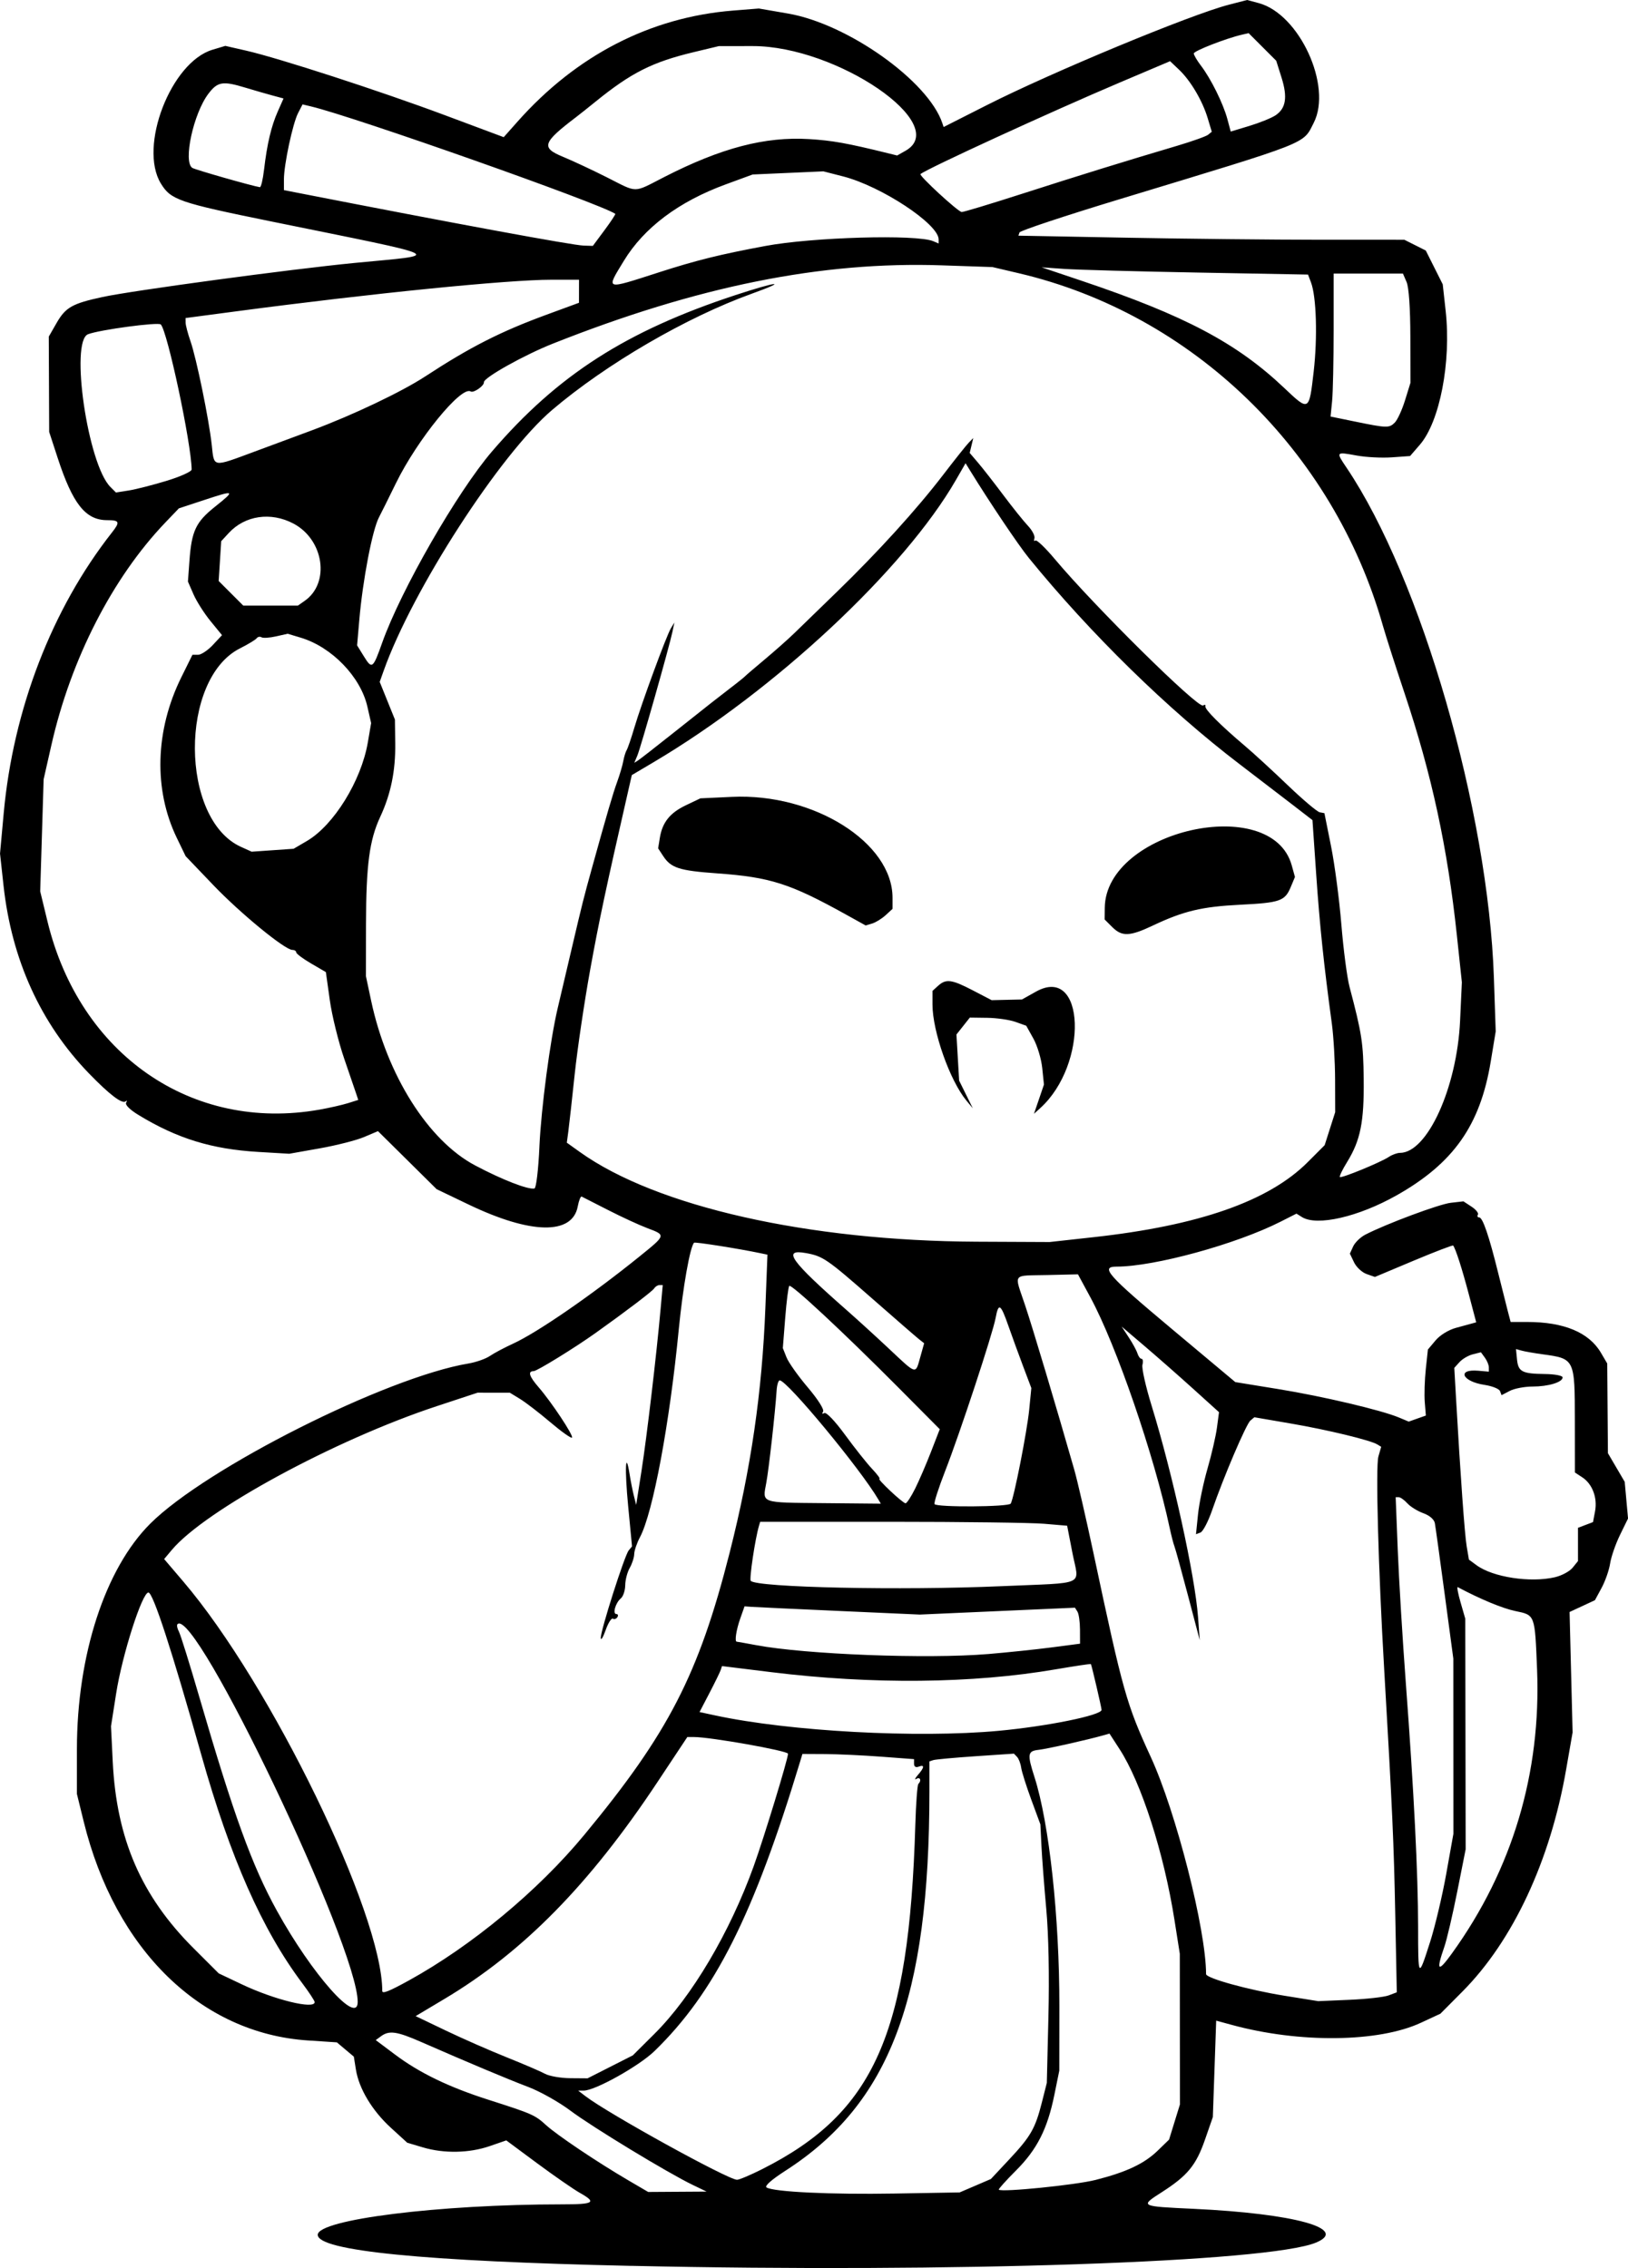 <?xml version="1.0" encoding="UTF-8" standalone="no"?>
<!-- Created with Inkscape (http://www.inkscape.org/) -->

<svg
   width="140.134mm"
   height="195.185mm"
   viewBox="0 0 140.134 195.185"
   version="1.1"
   id="svg1"
   xml:space="preserve"
   xmlns="http://www.w3.org/2000/svg"
   xmlns:svg="http://www.w3.org/2000/svg"><defs
     id="defs1" /><g
     id="layer1"
     transform="translate(105.108,116.535)"><path
       style="fill:#000000"
       d="m -50.77,78.461 c -17.856,-0.393 -26.987,-1.298 -26.987,-2.673 0,-1.318 10.47,-2.622 21.049,-2.622 2.748,0 2.987,-0.157 1.507,-0.991 -0.546,-0.308 -2.193,-1.449 -3.661,-2.536 l -2.668,-1.977 -1.433,0.495 c -1.751,0.604 -3.928,0.646 -5.735,0.109 l -1.356,-0.403 -1.415,-1.293 c -1.604,-1.466 -2.741,-3.359 -3.004,-5 l -0.178,-1.115 -0.731,-0.615 -0.731,-0.615 -2.475,-0.162 c -9.221,-0.603 -16.605,-7.804 -19.315,-18.837 l -0.585,-2.381 3.38e-4,-3.836 c 7.12e-4,-8.102 2.422,-15.545 6.321,-19.43 4.811,-4.793 20.318,-12.594 27.382,-13.774 0.651,-0.109 1.482,-0.401 1.845,-0.648 0.364,-0.248 1.257,-0.722 1.984,-1.055 2.104,-0.961 6.801,-4.198 10.914,-7.523 2.271,-1.836 2.266,-1.817 0.661,-2.42 -0.691,-0.26 -2.209,-0.959 -3.373,-1.555 -1.164,-0.596 -2.192,-1.119 -2.283,-1.163 -0.092,-0.044 -0.245,0.338 -0.341,0.85 -0.463,2.467 -4.032,2.404 -9.389,-0.165 l -2.754,-1.321 -2.526,-2.498 -2.526,-2.498 -1.202,0.509 c -0.661,0.28 -2.38,0.718 -3.819,0.973 l -2.616,0.464 -2.676,-0.158 c -3.99,-0.236 -6.973,-1.155 -10.283,-3.168 -0.76,-0.462 -1.188,-0.887 -1.082,-1.072 0.097,-0.169 0.081,-0.222 -0.035,-0.117 -0.295,0.267 -1.389,-0.564 -3.179,-2.414 -4.145,-4.285 -6.642,-9.778 -7.339,-16.145 l -0.302,-2.758 0.315,-3.46 c 0.815,-8.944 4.154,-17.606 9.316,-24.168 0.719,-0.914 0.661,-1.066 -0.412,-1.066 -1.853,0 -2.961,-1.393 -4.253,-5.345 l -0.735,-2.249 -0.017,-4.101 -0.017,-4.101 0.659,-1.15 c 0.785,-1.371 1.355,-1.695 3.972,-2.259 2.604,-0.561 16.151,-2.391 21.696,-2.931 7.68,-0.748 8.384,-0.399 -7.23,-3.581 -7.91,-1.612 -8.59,-1.846 -9.45,-3.256 -1.937,-3.176 0.866,-10.438 4.443,-11.51 l 1.107,-0.332 1.795,0.41 c 2.819,0.645 11.516,3.469 17.088,5.549 l 5.08,1.897 1.191,-1.341 c 5.07,-5.71 11.433,-8.986 18.557,-9.555 l 2.213,-0.177 2.514,0.434 c 5.147,0.889 12.073,5.812 13.283,9.441 l 0.108,0.324 3.689,-1.869 c 5.618,-2.847 17.58,-7.81 20.868,-8.658 l 1.568,-0.405 1,0.269 c 3.5,0.942 6.347,7.136 4.734,10.298 -0.954,1.87 -0.15,1.553 -16.656,6.56 -4.719,1.431 -8.622,2.727 -8.673,2.879 l -0.092,0.276 9.334,0.175 c 5.134,0.096 12.608,0.175 16.61,0.176 l 7.276,8.18e-4 0.922,0.463 0.922,0.463 0.73,1.455 0.73,1.455 0.253,2.296 c 0.484,4.397 -0.506,9.522 -2.222,11.507 l -0.842,0.973 -1.569,0.112 c -0.863,0.062 -2.224,-0.008 -3.024,-0.155 -1.807,-0.331 -1.805,-0.333 -0.868,1.057 6.407,9.509 12.19,29.527 12.675,43.873 l 0.157,4.63 -0.429,2.596 c -0.905,5.484 -3.204,8.748 -8.105,11.512 -3.288,1.855 -6.855,2.673 -8.144,1.868 l -0.473,-0.296 -1.37,0.694 c -3.824,1.938 -10.862,3.866 -14.113,3.866 -1.428,0 -0.788,0.722 4.728,5.341 l 5.49,4.596 3.71,0.603 c 3.799,0.617 8.851,1.807 10.369,2.442 l 0.85,0.356 0.737,-0.261 0.737,-0.261 -0.093,-1.155 c -0.051,-0.635 -0.011,-1.914 0.088,-2.841 l 0.181,-1.686 0.659,-0.784 c 0.384,-0.456 1.121,-0.909 1.764,-1.083 0.608,-0.165 1.247,-0.339 1.42,-0.387 l 0.315,-0.088 -0.65,-2.462 c -0.573,-2.168 -1.115,-3.854 -1.334,-4.144 -0.039,-0.052 -1.571,0.535 -3.404,1.304 l -3.332,1.399 -0.717,-0.252 c -0.394,-0.139 -0.879,-0.59 -1.077,-1.004 l -0.36,-0.751 0.282,-0.619 c 0.155,-0.34 0.626,-0.797 1.047,-1.014 1.795,-0.928 6.355,-2.627 7.357,-2.742 l 1.088,-0.124 0.696,0.456 c 0.383,0.251 0.631,0.562 0.55,0.692 -0.08,0.13 -0.029,0.236 0.113,0.236 0.3,0 0.842,1.584 1.628,4.763 0.306,1.237 0.673,2.695 0.816,3.241 l 0.26,0.992 h 1.432 c 3.156,0 5.313,0.901 6.339,2.647 l 0.543,0.925 0.03,3.86 0.03,3.86 0.723,1.233 0.723,1.233 0.143,1.578 0.143,1.578 -0.69,1.41 c -0.38,0.776 -0.763,1.882 -0.852,2.457 -0.089,0.576 -0.42,1.523 -0.735,2.105 l -0.573,1.058 -1.091,0.507 -1.091,0.507 0.13,5.181 0.13,5.181 -0.564,3.235 c -1.363,7.825 -4.577,14.7 -8.909,19.056 l -1.907,1.918 -1.684,0.782 c -3.637,1.69 -10.452,1.767 -16.264,0.183 l -1.351,-0.368 -0.144,4.149 -0.144,4.149 -0.675,1.94 c -0.77,2.215 -1.505,3.107 -3.733,4.534 -1.883,1.206 -1.882,1.206 2.742,1.422 8.68,0.406 13.419,1.713 10.543,2.907 -4.068,1.689 -31.219,2.611 -58.936,2 z m 29.612,-6.898 1.345,-0.579 1.583,-1.693 c 1.848,-1.975 2.236,-2.654 2.807,-4.91 l 0.422,-1.667 0.138,-5.701 c 0.085,-3.528 0.015,-7.057 -0.185,-9.26 -0.178,-1.958 -0.364,-4.398 -0.415,-5.424 l -0.092,-1.864 -0.782,-2.121 c -0.43,-1.166 -0.823,-2.411 -0.873,-2.766 -0.05,-0.355 -0.21,-0.77 -0.356,-0.922 l -0.265,-0.276 -3.307,0.223 c -1.819,0.123 -3.456,0.273 -3.638,0.334 l -0.331,0.111 v 2.554 c 0,17.871 -3.422,26.893 -12.391,32.669 -1.211,0.78 -1.822,1.321 -1.628,1.442 0.623,0.385 5.543,0.619 11.02,0.524 l 5.601,-0.097 z m -24.326,-0.071 c -2.117,-1.017 -8.668,-4.994 -10.511,-6.38 -0.983,-0.74 -2.621,-1.661 -3.639,-2.047 -1.765,-0.669 -5.234,-2.126 -9.26,-3.889 -2.047,-0.896 -2.714,-0.992 -3.406,-0.485 l -0.465,0.34 1.671,1.253 c 2.094,1.57 4.62,2.792 8.021,3.879 3.769,1.205 4.009,1.31 4.963,2.18 0.95,0.866 4.418,3.195 7.076,4.75 l 1.72,1.007 2.514,-0.016 2.514,-0.016 z m 34.666,-0.423 c 2.672,-0.678 4.204,-1.399 5.368,-2.53 l 0.972,-0.944 0.468,-1.514 0.468,-1.514 -0.006,-6.482 -0.006,-6.482 -0.459,-2.91 c -0.909,-5.765 -2.849,-11.806 -4.721,-14.693 l -0.873,-1.347 -0.54,0.154 c -1.344,0.383 -4.849,1.168 -5.567,1.247 -0.943,0.103 -0.983,0.37 -0.351,2.336 1.269,3.951 2.152,12.071 2.144,19.711 l -0.006,5.556 -0.422,2.075 c -0.6,2.951 -1.491,4.708 -3.307,6.524 -0.86,0.86 -1.526,1.602 -1.48,1.648 0.239,0.239 6.602,-0.401 8.317,-0.836 z m -28.677,-0.937 c 9.632,-4.853 12.637,-11.608 13.175,-29.616 0.055,-1.852 0.173,-3.438 0.26,-3.526 0.295,-0.295 0.163,-0.634 -0.171,-0.438 -0.182,0.106 -0.122,-0.045 0.132,-0.336 0.568,-0.649 0.593,-0.918 0.066,-0.716 -0.245,0.094 -0.397,-8.2e-4 -0.397,-0.247 v -0.4 l -2.844,-0.213 c -1.564,-0.117 -3.726,-0.218 -4.804,-0.224 l -1.96,-0.01 -0.2,0.661 c -3.99,13.189 -7.349,19.868 -12.527,24.903 -1.325,1.289 -5.116,3.408 -6.096,3.408 h -0.479 l 0.631,0.483 c 1.967,1.506 12.278,7.19 13.042,7.19 0.193,0 1.17,-0.413 2.172,-0.918 z m -13.089,-8.799 1.945,-0.986 1.868,-1.858 c 3.217,-3.201 6.485,-8.721 8.54,-14.426 0.893,-2.478 2.954,-9.229 2.954,-9.675 3.2e-5,-0.254 -6.692,-1.442 -8.104,-1.439 l -0.564,0.001 -2.57,3.874 c -5.851,8.82 -11.541,14.61 -18.348,18.671 l -2.467,1.472 2.599,1.245 c 1.43,0.685 3.783,1.718 5.229,2.297 1.447,0.579 2.935,1.218 3.307,1.421 0.372,0.203 1.35,0.373 2.171,0.379 l 1.494,0.011 z m -21.735,-5.589 c 0,-4.759 -13.974,-34.043 -15.512,-32.506 -0.078,0.078 -0.025,0.36 0.118,0.627 0.143,0.267 0.936,2.807 1.762,5.645 2.955,10.148 4.543,14.521 6.678,18.389 3.016,5.465 6.954,9.908 6.954,7.845 z m -3.704,0.019 c 0,-0.113 -0.477,-0.84 -1.059,-1.616 -3.462,-4.608 -6.202,-10.802 -8.698,-19.663 -2.541,-9.02 -4.154,-13.969 -4.554,-13.97 -0.54,-0.001 -2.25,5.343 -2.773,8.667 l -0.447,2.842 0.149,3.043 c 0.326,6.647 2.457,11.567 6.953,16.056 l 2.169,2.166 1.983,0.941 c 2.818,1.337 6.277,2.182 6.277,1.534 z m 92.45,-0.58 0.697,-0.265 -0.132,-6.688 c -0.123,-6.232 -0.25,-9.045 -0.953,-21.101 -0.507,-8.698 -0.746,-17.456 -0.499,-18.316 l 0.241,-0.839 -0.323,-0.2 C 12.865,7.407 9.193,6.519 6.011,5.972 l -3.147,-0.541 -0.338,0.281 c -0.365,0.303 -2.303,4.837 -3.296,7.713 -0.337,0.976 -0.788,1.842 -1.002,1.924 l -0.389,0.149 0.176,-1.719 c 0.097,-0.946 0.464,-2.711 0.815,-3.924 0.351,-1.213 0.718,-2.802 0.815,-3.533 l 0.176,-1.328 -2.211,-1.999 c -1.216,-1.099 -3.102,-2.757 -4.19,-3.684 l -1.979,-1.685 0.609,0.926 c 0.335,0.509 0.674,1.134 0.753,1.389 0.079,0.255 0.238,0.463 0.353,0.463 0.115,0 0.148,0.232 0.074,0.516 -0.074,0.284 0.28,1.861 0.787,3.506 1.809,5.866 3.738,14.647 4,18.204 l 0.146,1.984 -1.01,-3.836 c -0.556,-2.11 -1.08,-4.015 -1.166,-4.233 -0.086,-0.218 -0.271,-0.933 -0.411,-1.587 -1.338,-6.262 -4.587,-15.708 -6.826,-19.849 l -1.07,-1.979 -2.596,0.061 c -3.143,0.074 -2.903,-0.244 -1.957,2.591 0.687,2.059 2.64,8.588 4.232,14.149 0.271,0.946 1.024,4.22 1.675,7.276 2.531,11.891 2.814,12.896 4.915,17.462 2.177,4.733 4.758,14.864 4.758,18.681 0,0.358 3.657,1.367 6.747,1.863 l 2.91,0.467 2.684,-0.116 c 1.476,-0.064 2.997,-0.235 3.38,-0.381 z m -84.351,-1.278 c 5.418,-2.987 11.117,-7.713 15.098,-12.521 7.254,-8.76 9.863,-13.822 12.523,-24.295 1.835,-7.225 2.793,-13.794 3.078,-21.101 l 0.177,-4.549 -0.636,-0.133 c -1.843,-0.387 -5.596,-0.979 -5.678,-0.896 -0.349,0.349 -0.967,3.842 -1.319,7.458 -0.79,8.118 -2.218,15.767 -3.337,17.879 -0.269,0.507 -0.493,1.162 -0.498,1.455 -0.005,0.293 -0.18,0.831 -0.387,1.195 -0.208,0.364 -0.382,1.034 -0.388,1.489 -0.005,0.455 -0.175,0.965 -0.378,1.133 -0.456,0.378 -0.733,1.347 -0.385,1.347 0.14,0 0.181,0.121 0.089,0.269 -0.091,0.148 -0.267,0.207 -0.39,0.131 -0.123,-0.076 -0.403,0.369 -0.622,0.988 -0.219,0.619 -0.408,0.924 -0.419,0.676 -0.028,-0.605 2.048,-7.111 2.407,-7.543 l 0.284,-0.342 -0.331,-3.449 c -0.311,-3.236 -0.229,-4.984 0.128,-2.728 0.089,0.561 0.251,1.376 0.36,1.813 l 0.199,0.794 0.457,-2.91 c 0.455,-2.9 1.3,-10.06 1.647,-13.957 l 0.183,-2.051 h -0.28 c -0.154,0 -0.36,0.13 -0.458,0.288 -0.148,0.239 -2.433,1.976 -5.063,3.848 -1.796,1.279 -5.024,3.266 -5.308,3.269 -0.525,0.005 -0.39,0.446 0.423,1.383 1.119,1.29 3.034,4.181 2.875,4.34 -0.076,0.076 -0.919,-0.523 -1.872,-1.332 -0.953,-0.809 -2.126,-1.71 -2.605,-2.002 l -0.872,-0.532 -1.388,-9.89e-4 -1.388,-9.891e-4 -3.507,1.157 c -8.76,2.89 -19.927,8.945 -22.807,12.367 l -0.667,0.793 1.649,1.934 c 7.549,8.856 17.127,28.563 17.127,35.239 0,0.262 0.593,0.027 2.278,-0.902 z m 87.908,-3.295 c 0.43,-1.346 1.059,-3.995 1.397,-5.887 l 0.615,-3.44 -0.003,-7.541 -0.003,-7.541 -0.745,-5.556 c -0.41,-3.056 -0.79,-5.799 -0.844,-6.095 -0.06,-0.327 -0.451,-0.666 -0.996,-0.863 -0.493,-0.178 -1.111,-0.561 -1.373,-0.85 -0.262,-0.289 -0.595,-0.526 -0.74,-0.526 h -0.264 l 0.18,4.564 c 0.099,2.51 0.412,7.66 0.695,11.443 0.693,9.252 1.054,16.416 1.056,20.968 0.002,4.457 0.016,4.476 1.024,1.323 z m 1.91,0.927 c 5.18,-7.188 7.664,-15.495 7.304,-24.42 -0.192,-4.736 -0.161,-4.655 -1.875,-5.01 -1.1,-0.228 -3.016,-1.024 -4.951,-2.056 -0.089,-0.048 0.019,0.543 0.242,1.313 l 0.404,1.399 0.017,9.922 0.017,9.922 -0.723,3.639 c -0.398,2.002 -0.899,4.145 -1.114,4.762 -0.733,2.105 -0.555,2.244 0.681,0.529 z m -39.047,-19.122 c 4.185,-0.386 8.862,-1.337 8.864,-1.802 7.3e-4,-0.189 -0.85,-3.841 -0.918,-3.942 -0.022,-0.033 -1.383,0.171 -3.025,0.452 -7.166,1.229 -15.8,1.315 -24.497,0.243 l -4.23,-0.522 -0.113,0.338 c -0.062,0.186 -0.497,1.076 -0.967,1.978 l -0.855,1.64 1.361,0.292 c 6.393,1.373 17.375,1.969 24.38,1.323 z m -0.926,-6.604 c 1.673,-0.14 4.144,-0.398 5.49,-0.574 l 2.447,-0.32 -0.004,-1.21 c -0.002,-0.665 -0.101,-1.362 -0.219,-1.549 l -0.215,-0.339 -6.677,0.296 -6.677,0.296 -6.928,-0.31 c -3.81,-0.17 -7.205,-0.33 -7.543,-0.354 l -0.615,-0.044 -0.373,1.058 c -0.345,0.978 -0.495,1.984 -0.297,1.984 0.046,0 0.79,0.133 1.654,0.295 4.27,0.803 14.72,1.206 19.958,0.769 z m 1.183,-5.843 c 7.452,-0.327 6.663,0.041 6.102,-2.849 l -0.457,-2.354 -1.999,-0.169 c -1.099,-0.093 -7.045,-0.169 -13.212,-0.169 H -39.675 l -0.098,0.331 c -0.334,1.128 -0.854,4.596 -0.713,4.751 0.522,0.574 12.945,0.838 21.59,0.459 z m 47.633,-0.772 c 0.582,-0.135 1.267,-0.502 1.521,-0.817 l 0.463,-0.572 V 16.377 14.945 l 0.647,-0.246 0.647,-0.246 0.177,-0.942 c 0.216,-1.151 -0.235,-2.344 -1.101,-2.911 l -0.635,-0.416 -0.004,-4.426 c -0.005,-5.363 -0.007,-5.367 -2.774,-5.745 -0.728,-0.099 -1.541,-0.241 -1.808,-0.316 l -0.486,-0.135 0.087,0.885 c 0.105,1.068 0.431,1.239 2.406,1.263 0.85,0.01 1.521,0.138 1.521,0.29 0,0.416 -1.221,0.787 -2.597,0.789 -0.682,8.965e-4 -1.559,0.168 -1.949,0.372 l -0.709,0.37 -0.135,-0.353 c -0.074,-0.194 -0.674,-0.434 -1.333,-0.533 -1.929,-0.289 -2.411,-1.38 -0.539,-1.218 l 0.912,0.079 V 1.138 c 0,-0.202 -0.153,-0.576 -0.341,-0.833 l -0.341,-0.466 -0.698,0.175 c -0.384,0.096 -0.9,0.398 -1.146,0.671 l -0.448,0.495 0.14,2.457 c 0.386,6.782 0.754,11.899 0.927,12.915 l 0.193,1.131 0.659,0.484 c 1.404,1.031 4.622,1.523 6.744,1.031 z m -46.846,-6.333 c 0.272,-0.44 1.409,-6.215 1.593,-8.094 l 0.182,-1.852 -0.699,-1.852 c -0.384,-1.019 -0.959,-2.595 -1.277,-3.502 -0.671,-1.917 -0.848,-2.023 -1.101,-0.665 -0.255,1.365 -3.082,9.937 -4.342,13.163 -0.568,1.455 -0.979,2.735 -0.913,2.844 0.173,0.285 6.379,0.246 6.556,-0.042 z m -11.383,-0.341 c -1.535,-2.625 -7.864,-10.268 -8.501,-10.266 -0.115,2.892e-4 -0.234,0.387 -0.265,0.86 -0.125,1.912 -0.668,6.76 -0.892,7.965 -0.329,1.767 -0.548,1.69 4.938,1.74 l 4.923,0.046 z m 3.152,-0.94 c 0.344,-0.691 0.963,-2.127 1.375,-3.19 l 0.749,-1.933 -3.553,-3.575 c -4.673,-4.702 -9.221,-8.94 -9.401,-8.759 -0.079,0.079 -0.236,1.316 -0.349,2.749 l -0.205,2.605 0.317,0.799 c 0.174,0.439 0.997,1.6 1.827,2.579 0.878,1.035 1.431,1.908 1.321,2.086 -0.114,0.184 -0.074,0.235 0.101,0.127 0.17,-0.105 0.912,0.671 1.794,1.877 0.827,1.131 1.869,2.444 2.316,2.917 0.447,0.473 0.734,0.86 0.638,0.86 -0.236,0 2.004,2.102 2.248,2.11 0.107,0.004 0.476,-0.559 0.82,-1.25 z m 0.444,-11.321 0.336,-1.2 -0.411,-0.321 c -0.226,-0.176 -2.039,-1.75 -4.03,-3.496 -3.913,-3.433 -4.269,-3.678 -5.733,-3.942 -2.072,-0.374 -1.343,0.649 3.503,4.909 0.936,0.823 2.595,2.335 3.686,3.361 2.366,2.223 2.229,2.187 2.649,0.689 z m 14.891,-10.324 c 9.085,-0.997 15.106,-3.103 18.454,-6.454 l 1.466,-1.467 0.453,-1.419 0.453,-1.419 -0.008,-2.814 c -0.005,-1.548 -0.13,-3.707 -0.278,-4.798 -0.688,-5.051 -1.042,-8.429 -1.344,-12.797 l -0.326,-4.727 -1.76,-1.358 c -0.968,-0.747 -2.999,-2.302 -4.512,-3.456 -6.16,-4.695 -12.829,-11.219 -18.143,-17.747 -0.893,-1.097 -3.361,-4.768 -5.053,-7.515 l -0.392,-0.636 -0.827,1.436 c -4.438,7.705 -15.575,18.104 -26.006,24.28 l -1.896,1.123 -0.283,1.24 c -1.956,8.558 -2.524,11.23 -3.303,15.527 -0.501,2.765 -1.101,6.813 -1.332,8.996 -0.231,2.183 -0.477,4.396 -0.548,4.919 l -0.128,0.95 1.121,0.802 c 6.561,4.695 19.637,7.652 34.139,7.72 l 6.295,0.029 z m -4.671,-11.88 0.428,-1.256 -0.148,-1.429 c -0.081,-0.786 -0.424,-1.925 -0.762,-2.532 l -0.614,-1.102 -0.926,-0.331 c -0.509,-0.182 -1.602,-0.34 -2.428,-0.351 l -1.502,-0.02 -0.576,0.728 -0.576,0.728 0.116,1.984 0.116,1.984 0.588,1.191 0.588,1.191 -0.548,-0.661 c -1.425,-1.722 -2.922,-5.955 -2.922,-8.265 v -1.178 l 0.484,-0.438 c 0.683,-0.618 1.168,-0.553 3,0.4 l 1.61,0.838 1.303,-0.03 1.303,-0.03 1.21,-0.676 c 4.236,-2.368 4.545,6.243 0.36,10.03 l -0.534,0.483 z m 6.301,-14.816 -0.649,-0.649 0.011,-1.004 c 0.074,-6.666 14.368,-9.904 16.096,-3.647 l 0.275,0.994 -0.363,0.869 c -0.504,1.206 -0.914,1.349 -4.377,1.522 -3.265,0.163 -4.852,0.541 -7.469,1.779 -2.018,0.955 -2.679,0.98 -3.523,0.136 z m -22.906,-1.068 c -4.82,-2.676 -6.523,-3.22 -11.098,-3.548 -3.267,-0.234 -3.969,-0.46 -4.648,-1.496 l -0.431,-0.657 0.146,-0.9 c 0.217,-1.34 0.87,-2.154 2.253,-2.813 l 1.24,-0.591 2.718,-0.127 c 7.035,-0.329 13.819,3.932 13.819,8.68 v 0.96 l -0.595,0.545 c -0.327,0.3 -0.847,0.621 -1.156,0.714 l -0.56,0.169 z m -26.396,19.953 c 0.153,-3.313 0.924,-9.15 1.57,-11.885 0.155,-0.655 0.7,-2.977 1.213,-5.159 0.932,-3.971 1.014,-4.297 1.766,-7.011 1.256,-4.534 1.783,-6.332 2.143,-7.318 0.221,-0.605 0.458,-1.407 0.526,-1.782 0.068,-0.374 0.201,-0.806 0.295,-0.959 0.095,-0.153 0.391,-1.018 0.658,-1.923 0.62,-2.098 2.763,-7.921 3.151,-8.563 l 0.296,-0.489 -0.166,0.794 c -0.265,1.269 -2.739,9.993 -3.025,10.666 l -0.26,0.612 0.296,-0.183 c 0.163,-0.101 1.563,-1.191 3.111,-2.422 1.548,-1.232 2.994,-2.377 3.213,-2.546 2.143,-1.652 2.796,-2.166 2.91,-2.29 0.073,-0.08 0.841,-0.738 1.707,-1.462 0.866,-0.724 2.005,-1.734 2.53,-2.243 0.525,-0.509 2.182,-2.117 3.681,-3.572 3.55,-3.446 6.859,-7.089 9.132,-10.054 1.004,-1.31 2,-2.56 2.212,-2.778 l 0.387,-0.397 -0.154,0.641 -0.154,0.641 0.715,0.837 c 0.393,0.46 1.37,1.711 2.17,2.778 0.8,1.068 1.758,2.262 2.128,2.654 0.37,0.392 0.622,0.878 0.559,1.079 -0.063,0.201 -0.028,0.286 0.077,0.189 0.105,-0.097 0.855,0.617 1.668,1.587 3.409,4.069 12.333,12.879 12.771,12.609 0.15,-0.093 0.24,-0.062 0.2,0.069 -0.078,0.254 1.289,1.623 3.416,3.422 0.72,0.609 2.37,2.123 3.666,3.366 1.297,1.242 2.539,2.293 2.76,2.335 l 0.403,0.076 0.571,2.846 c 0.314,1.565 0.714,4.601 0.889,6.745 0.175,2.145 0.49,4.554 0.701,5.354 1.068,4.052 1.185,4.814 1.22,7.938 0.041,3.687 -0.275,5.268 -1.428,7.138 -0.402,0.651 -0.682,1.232 -0.624,1.291 0.129,0.129 3.492,-1.252 4.22,-1.733 0.287,-0.19 0.716,-0.345 0.952,-0.345 2.356,0 4.91,-5.611 5.177,-11.377 l 0.153,-3.307 -0.431,-4.049 c -0.804,-7.547 -2.162,-13.827 -4.502,-20.821 -0.779,-2.328 -1.619,-4.948 -1.867,-5.821 -4.288,-15.106 -16.405,-26.825 -31.356,-30.328 l -2.249,-0.527 -4.366,-0.149 c -10.338,-0.353 -21.005,1.794 -33.47,6.736 -2.479,0.983 -5.971,2.938 -5.937,3.323 0.027,0.311 -0.891,0.949 -1.142,0.794 -0.811,-0.501 -4.59,4.136 -6.429,7.89 -0.666,1.359 -1.32,2.675 -1.455,2.925 -0.572,1.063 -1.402,5.383 -1.703,8.864 l -0.188,2.174 0.59,0.954 c 0.691,1.118 0.776,1.055 1.564,-1.169 1.606,-4.528 6.464,-12.989 9.462,-16.48 5.641,-6.57 11.555,-10.365 20.966,-13.455 3.629,-1.192 4.617,-1.278 1.411,-0.123 -5.649,2.035 -12.533,6.042 -17.207,10.014 -4.486,3.813 -12.025,15.481 -14.496,22.434 l -0.344,0.967 0.655,1.621 0.655,1.621 0.027,2.049 c 0.031,2.359 -0.378,4.36 -1.291,6.32 -0.93,1.996 -1.215,4.142 -1.225,9.209 l -0.009,4.498 0.45,2.117 c 1.363,6.41 4.912,12.034 8.943,14.172 2.334,1.238 4.589,2.114 5.116,1.988 0.15,-0.036 0.336,-1.605 0.428,-3.614 z m -18.931,-3.168 c 0.863,-0.153 1.967,-0.404 2.453,-0.557 l 0.883,-0.279 -0.142,-0.435 c -0.078,-0.239 -0.553,-1.625 -1.054,-3.081 -0.502,-1.455 -1.064,-3.734 -1.251,-5.065 l -0.339,-2.419 -1.276,-0.745 c -0.702,-0.41 -1.276,-0.839 -1.276,-0.954 0,-0.115 -0.149,-0.21 -0.331,-0.21 -0.645,-0.003 -4.479,-3.146 -6.816,-5.589 l -2.372,-2.479 -0.767,-1.587 c -2.003,-4.147 -1.859,-9.244 0.389,-13.795 l 0.963,-1.948 h 0.484 c 0.266,0 0.839,-0.38 1.274,-0.845 l 0.789,-0.845 -0.987,-1.206 c -0.543,-0.663 -1.203,-1.701 -1.467,-2.306 l -0.48,-1.1 0.132,-1.81 c 0.185,-2.541 0.551,-3.315 2.182,-4.617 1.794,-1.432 1.741,-1.466 -0.916,-0.59 l -2.176,0.717 -1.157,1.208 c -4.549,4.75 -8.139,11.754 -9.814,19.144 l -0.672,2.965 -0.148,4.821 -0.148,4.821 0.627,2.587 c 2.779,11.459 12.44,18.145 23.41,16.199 z m -1.079,-23.122 c 2.311,-1.354 4.673,-5.177 5.239,-8.476 l 0.286,-1.667 -0.323,-1.419 c -0.583,-2.564 -3.06,-5.127 -5.733,-5.931 l -1.128,-0.339 -1.006,0.227 c -0.554,0.125 -1.116,0.16 -1.249,0.077 -0.133,-0.082 -0.319,-0.045 -0.411,0.082 -0.093,0.128 -0.739,0.519 -1.435,0.869 -5.221,2.627 -5.166,14.709 0.077,17.083 l 0.924,0.418 1.805,-0.126 1.805,-0.126 z m -0.187,-20.669 c 2.194,-1.537 1.646,-5.261 -0.976,-6.645 -1.946,-1.026 -4.171,-0.701 -5.569,0.814 l -0.649,0.704 -0.109,1.712 -0.109,1.712 1.058,1.058 1.058,1.058 h 2.354 2.354 z M -90.789,-75.15 c 1.201,-0.363 2.181,-0.806 2.178,-0.983 -0.034,-2.272 -2.085,-11.902 -2.657,-12.48 -0.219,-0.221 -5.253,0.454 -6.26,0.84 -1.573,0.603 -0.026,11.195 1.92,13.141 l 0.479,0.479 1.079,-0.168 c 0.593,-0.092 2.061,-0.465 3.262,-0.829 z m 7.607,-2.526 c 1.601,-0.592 3.808,-1.411 4.906,-1.82 3.529,-1.314 7.741,-3.317 9.779,-4.65 3.851,-2.519 6.465,-3.849 10.427,-5.304 l 2.799,-1.028 0.002,-0.992 0.002,-0.992 h -2.377 c -3.752,0 -15.425,1.169 -27.058,2.71 l -4.432,0.587 0.004,0.402 c 0.002,0.221 0.19,0.936 0.417,1.588 0.515,1.479 1.592,6.729 1.832,8.934 0.214,1.961 0.011,1.93 3.7,0.565 z m 98.139,-2.499 c 0.227,-0.227 0.623,-1.09 0.879,-1.918 l 0.466,-1.505 -0.01,-3.969 c -0.006,-2.46 -0.129,-4.245 -0.324,-4.696 l -0.314,-0.728 -2.983,-1.21e-4 -2.983,-1.21e-4 v 4.829 c 0,2.656 -0.059,5.424 -0.132,6.152 l -0.132,1.323 2.117,0.434 c 2.751,0.564 2.929,0.568 3.418,0.079 z m -6.988,-4.37 c 0.341,-2.959 0.235,-6.465 -0.232,-7.693 l -0.254,-0.668 -9.482,-0.173 c -5.215,-0.095 -10.375,-0.236 -11.466,-0.312 l -1.984,-0.139 3.44,1.157 c 8.898,2.994 13.365,5.358 17.451,9.232 2.132,2.022 2.133,2.021 2.527,-1.404 z m -56.384,-8.545 c 3.258,-1.047 5.233,-1.538 9.154,-2.272 4.088,-0.766 13.052,-1.023 14.486,-0.415 l 0.463,0.196 v -0.352 c 0,-1.322 -4.938,-4.577 -8.221,-5.42 l -1.701,-0.436 -3.043,0.135 -3.043,0.135 -2.325,0.853 c -4.046,1.484 -7.033,3.728 -8.77,6.588 -1.541,2.538 -1.678,2.492 3,0.989 z m -4.658,-3.637 c 0.553,-0.744 0.97,-1.378 0.926,-1.407 -1.332,-0.898 -22.491,-8.364 -26.199,-9.245 l -0.719,-0.171 -0.383,0.74 c -0.463,0.895 -1.221,4.445 -1.221,5.718 v 0.918 l 1.389,0.272 c 13.195,2.58 23.46,4.474 24.408,4.503 l 0.794,0.025 z m 35.904,-3.119 c 4.905,-1.578 8.91,-2.817 13.361,-4.135 1.31,-0.388 2.522,-0.82 2.694,-0.96 l 0.313,-0.256 -0.352,-1.17 c -0.451,-1.5 -1.469,-3.223 -2.459,-4.164 l -0.778,-0.739 -4.339,1.84 c -5.938,2.518 -16.595,7.413 -17.146,7.875 -0.153,0.129 3.23,3.245 3.546,3.266 0.146,0.01 2.467,-0.691 5.159,-1.557 z m -30.742,-1.465 c 4.884,-2.497 8.658,-3.484 12.447,-3.254 1.997,0.121 3.293,0.354 6.786,1.216 l 0.794,0.196 0.723,-0.409 c 3.971,-2.248 -5.902,-9.011 -13.148,-9.007 l -2.921,0.002 -2.145,0.514 c -3.589,0.86 -5.394,1.771 -8.483,4.276 -0.607,0.492 -1.346,1.08 -1.643,1.306 -2.915,2.217 -3.058,2.642 -1.156,3.426 0.837,0.345 2.533,1.138 3.77,1.761 2.734,1.379 2.22,1.382 4.976,-0.027 z m -34.47,-0.61 c 0.259,-2.22 0.619,-3.746 1.181,-5.017 l 0.497,-1.123 -0.975,-0.263 c -0.536,-0.144 -1.57,-0.443 -2.298,-0.664 -1.959,-0.594 -2.397,-0.524 -3.187,0.511 -1.296,1.699 -2.205,5.888 -1.387,6.393 0.261,0.161 5.166,1.561 5.811,1.658 0.099,0.015 0.259,-0.658 0.357,-1.494 z m 87.054,-4.681 c 0.907,-0.594 1.064,-1.56 0.53,-3.255 l -0.457,-1.45 -1.188,-1.188 -1.188,-1.188 -0.575,0.133 c -1.37,0.316 -4.141,1.397 -4.144,1.616 -0.002,0.132 0.278,0.608 0.621,1.058 0.853,1.12 1.907,3.248 2.263,4.568 l 0.295,1.095 1.602,-0.485 c 0.881,-0.267 1.89,-0.674 2.241,-0.904 z"
       id="path66" /></g></svg>
